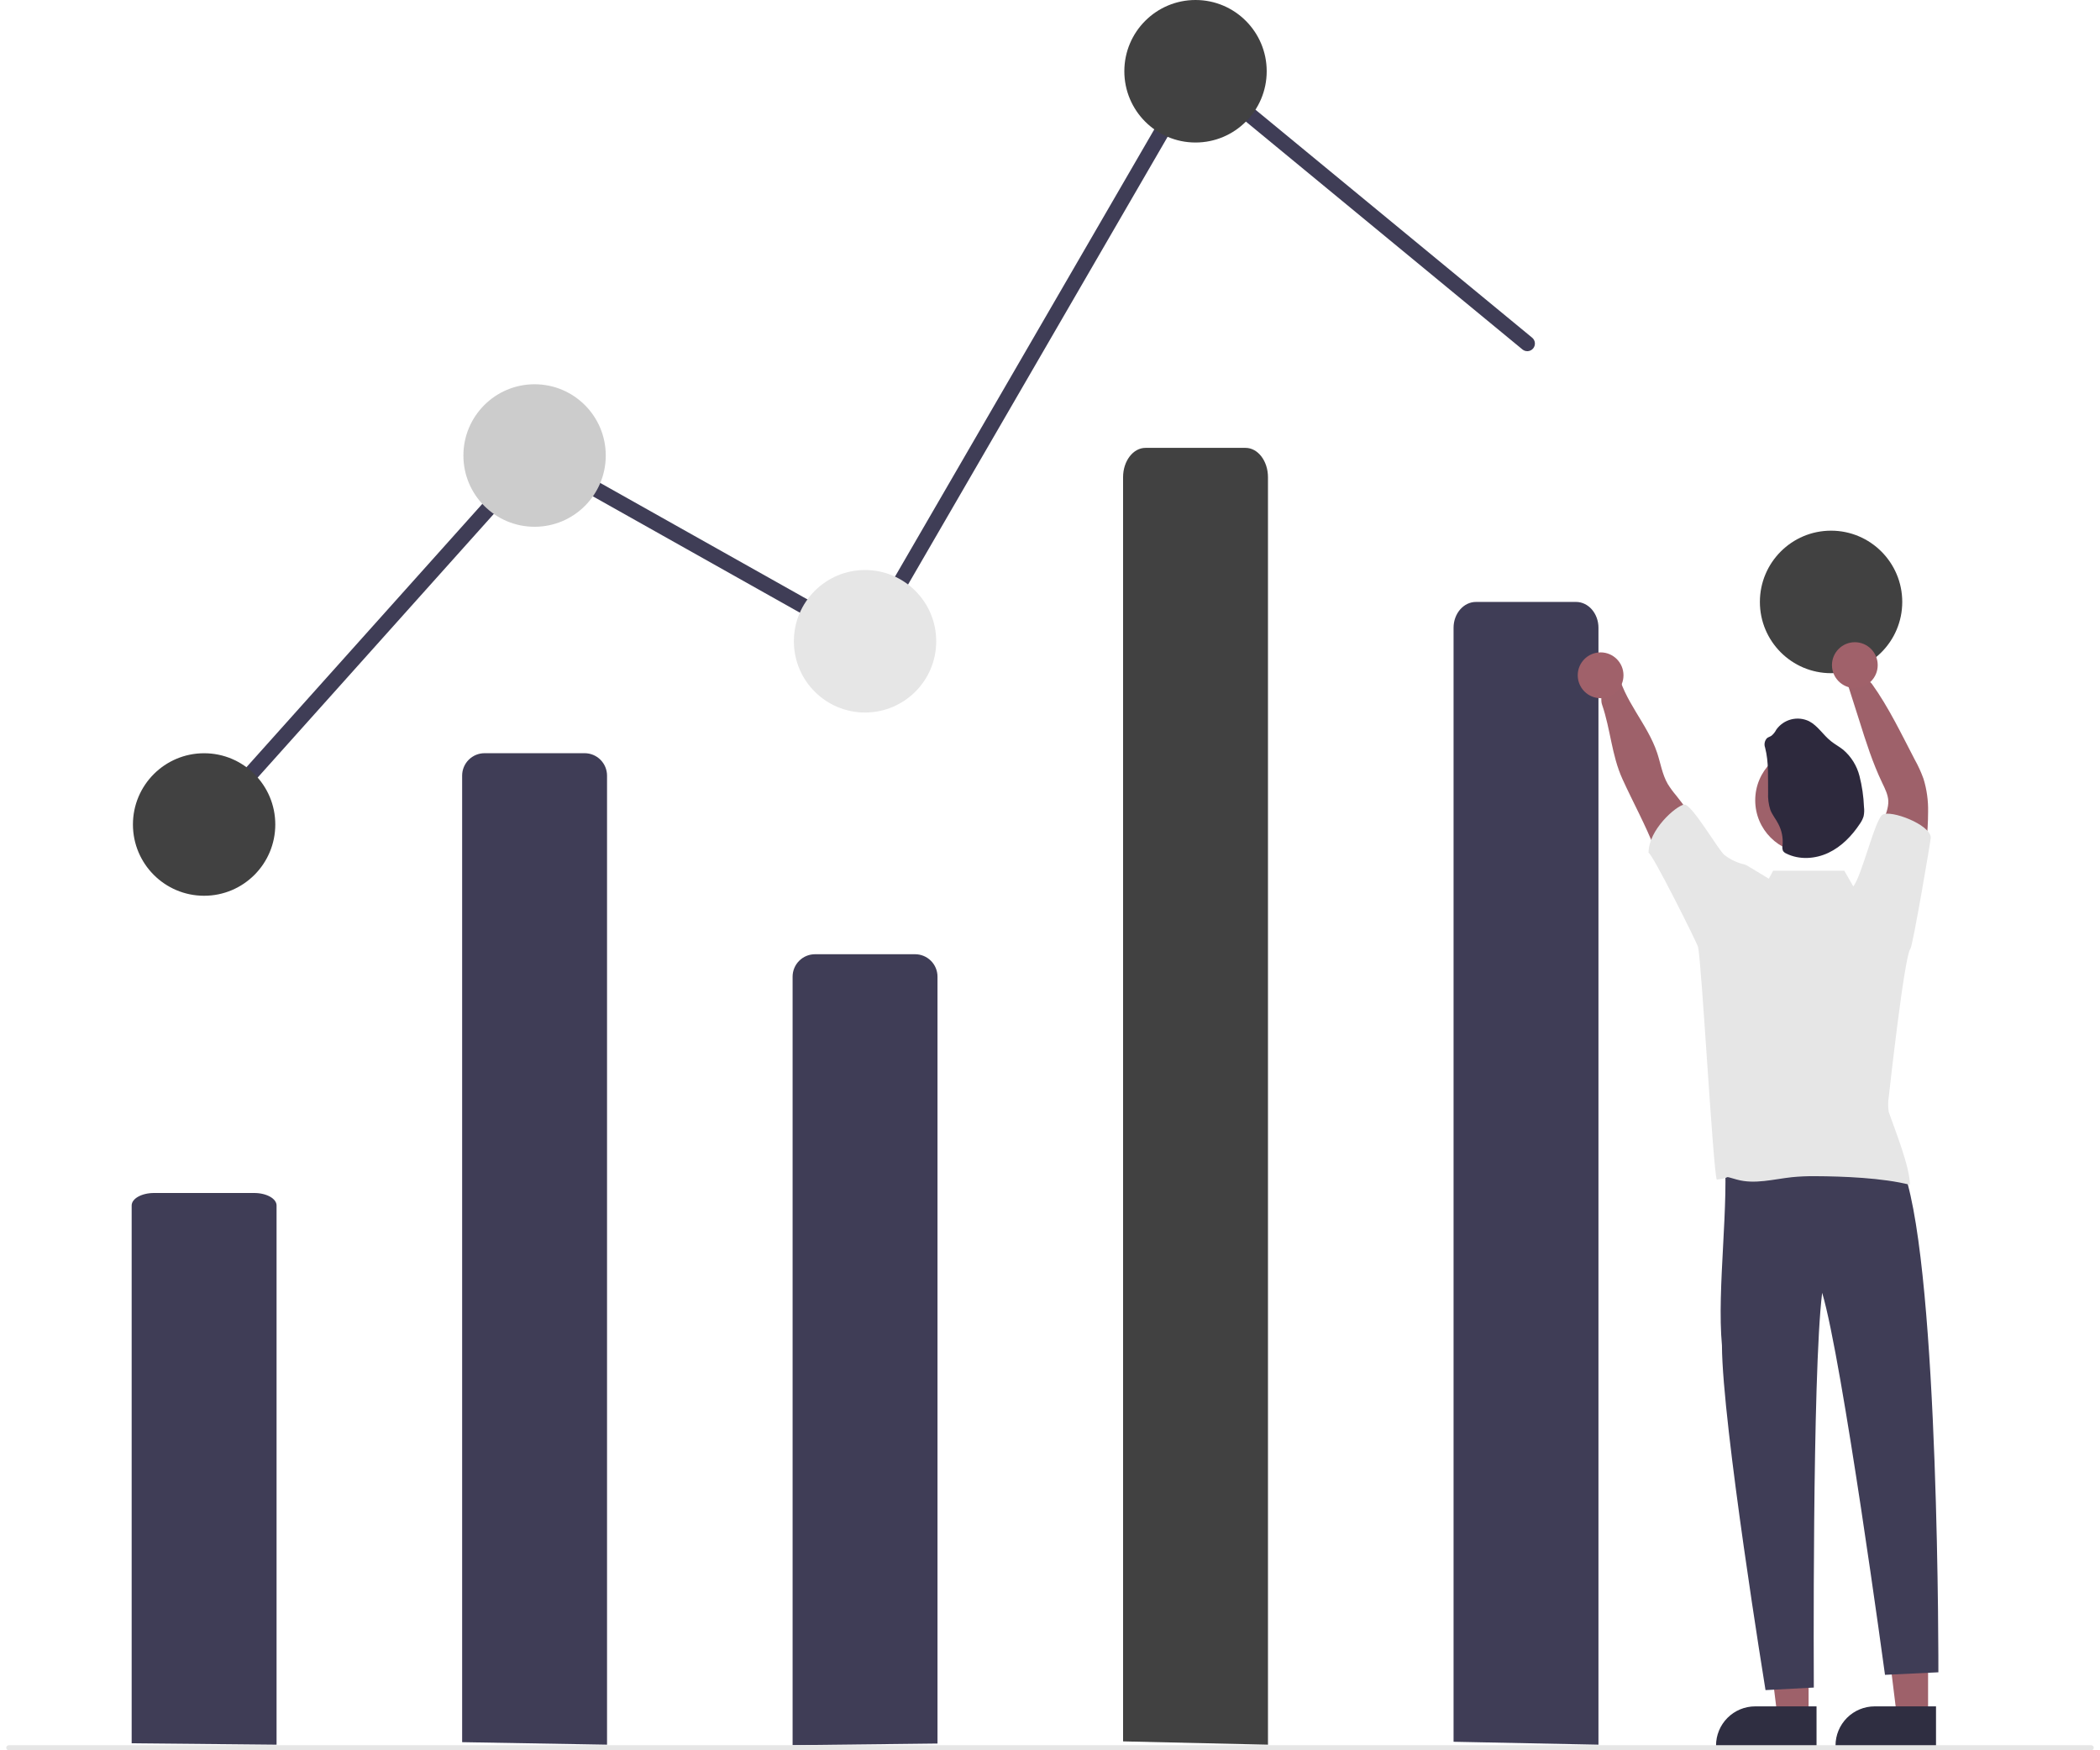 <svg width="168" height="140" viewBox="0 0 168 140" fill="none" xmlns="http://www.w3.org/2000/svg">
<g clip-path="url(#clip0_221_76947)">
<path d="M154.246 137.303L151.752 137.303L150.566 127.678H154.246L154.246 137.303Z" fill="#9E616A"/>
<path d="M154.881 139.722L146.842 139.722V139.62C146.842 138.79 147.172 137.993 147.758 137.406C148.345 136.818 149.141 136.488 149.971 136.488L154.881 136.488L154.881 139.722Z" fill="#2F2E41"/>
<path d="M144.687 137.303L142.194 137.303L141.008 127.678H144.688L144.687 137.303Z" fill="#9E616A"/>
<path d="M145.323 139.722L137.283 139.722V139.62C137.283 138.79 137.613 137.993 138.2 137.406C138.787 136.818 139.582 136.488 140.412 136.488L145.323 136.488L145.323 139.722Z" fill="#2F2E41"/>
<path d="M36.971 139.351V62.041C36.971 61.565 37.16 61.109 37.496 60.772C37.833 60.435 38.289 60.246 38.764 60.246H46.769C47.245 60.246 47.701 60.435 48.037 60.772C48.374 61.109 48.563 61.565 48.563 62.041V139.552L36.971 139.351Z" fill="#3F3D56"/>
<path d="M63.408 139.593V78.121C63.408 77.645 63.597 77.189 63.934 76.852C64.27 76.515 64.726 76.326 65.202 76.326H73.207C73.682 76.326 74.138 76.515 74.475 76.852C74.811 77.189 75 77.645 75 78.121V139.46L63.408 139.593Z" fill="#3F3D56"/>
<path d="M16.43 66.561C16.312 66.561 16.197 66.526 16.098 66.462C15.999 66.398 15.921 66.306 15.873 66.199C15.825 66.091 15.809 65.972 15.828 65.855C15.846 65.739 15.898 65.63 15.976 65.542L42.741 35.663L69.081 50.467L95.577 4.771L122.57 27.008C122.632 27.059 122.683 27.122 122.721 27.192C122.759 27.263 122.782 27.341 122.79 27.421C122.798 27.5 122.79 27.581 122.766 27.658C122.743 27.735 122.705 27.806 122.654 27.868C122.603 27.93 122.54 27.981 122.469 28.019C122.399 28.056 122.321 28.08 122.241 28.088C122.162 28.095 122.081 28.087 122.004 28.064C121.928 28.04 121.856 28.002 121.795 27.951L95.911 6.628L69.532 52.122L42.996 37.208L16.885 66.358C16.828 66.421 16.758 66.473 16.679 66.508C16.601 66.543 16.516 66.561 16.43 66.561Z" fill="#3F3D56"/>
<path d="M16.329 71.649C19.474 71.649 22.023 69.097 22.023 65.949C22.023 62.802 19.474 60.25 16.329 60.25C13.184 60.25 10.635 62.802 10.635 65.949C10.635 69.097 13.184 71.649 16.329 71.649Z" fill="#414141"/>
<path d="M42.767 42.135C45.911 42.135 48.461 39.583 48.461 36.436C48.461 33.288 45.911 30.736 42.767 30.736C39.622 30.736 37.072 33.288 37.072 36.436C37.072 39.583 39.622 42.135 42.767 42.135Z" fill="#CCCCCC"/>
<path d="M69.204 56.992C72.349 56.992 74.898 54.441 74.898 51.293C74.898 48.145 72.349 45.594 69.204 45.594C66.059 45.594 63.51 48.145 63.51 51.293C63.51 54.441 66.059 56.992 69.204 56.992Z" fill="#E6E6E6"/>
<path d="M95.642 11.399C98.787 11.399 101.336 8.847 101.336 5.699C101.336 2.552 98.787 0 95.642 0C92.497 0 89.947 2.552 89.947 5.699C89.947 8.847 92.497 11.399 95.642 11.399Z" fill="#414141"/>
<path d="M146.485 53.846C149.63 53.846 152.18 51.294 152.18 48.147C152.18 44.999 149.63 42.447 146.485 42.447C143.34 42.447 140.791 44.999 140.791 48.147C140.791 51.294 143.34 53.846 146.485 53.846Z" fill="#414141"/>
<path d="M144.472 92.543C146.603 92.8 152.053 90.854 152.349 93.815C155.154 102.08 155.07 133.762 155.07 133.762L150.8 133.966C150.8 133.966 147.387 108.792 145.773 103.407C144.964 109.952 145.105 134.983 145.105 134.983L141.241 135.187C141.241 135.187 137.775 113.872 137.756 107.616C137.334 103.033 138.367 96.243 137.925 91.812C140.039 92.483 142.263 92.731 144.472 92.543Z" fill="#3F3D56"/>
<path d="M116.285 139.319V50.216C116.285 49.073 117.088 48.147 118.079 48.147H126.083C127.074 48.147 127.877 49.073 127.877 50.216V139.552L116.285 139.319Z" fill="#3F3D56"/>
<path d="M137.221 68.566C136.366 66.817 135.322 65.167 134.107 63.646C133.853 63.349 133.622 63.034 133.416 62.702C132.979 61.943 132.848 61.051 132.572 60.221C131.799 57.892 129.871 56.022 129.401 53.614C129.23 52.738 127.787 55.282 128.167 56.368C128.844 58.332 128.931 60.412 129.794 62.309C130.656 64.206 131.669 66.026 132.413 67.966C132.836 69.067 133.174 70.205 133.794 71.222C134.414 72.24 135.382 73.093 136.552 73.246C136.544 72.508 136.656 71.774 136.883 71.072C137.137 70.27 137.589 69.325 137.221 68.566Z" fill="#9E616A"/>
<path d="M150.015 69.885C149.963 68.446 150.188 67.01 150.676 65.656C150.863 65.137 151.083 64.61 151.065 64.058C151.038 63.545 150.794 63.075 150.573 62.611C149.808 61.013 149.271 59.319 148.742 57.63L147.725 54.444C147.394 54.201 149.33 54.117 149.743 54.689C151.093 56.565 152.116 58.721 153.186 60.771C153.459 61.259 153.691 61.769 153.881 62.295C154.143 63.148 154.266 64.037 154.248 64.929C154.248 66.596 154.028 68.257 153.8 69.91C153.656 70.946 153.467 72.074 152.684 72.76C151.87 71.717 151.053 70.7 150.015 69.885Z" fill="#9E616A"/>
<path d="M144.638 68.236C146.968 68.236 148.858 66.345 148.858 64.013C148.858 61.68 146.968 59.789 144.638 59.789C142.307 59.789 140.418 61.68 140.418 64.013C140.418 66.345 142.307 68.236 144.638 68.236Z" fill="#9E616A"/>
<path d="M141.208 59.798C141.16 59.67 141.15 59.531 141.177 59.397C141.204 59.263 141.268 59.139 141.362 59.04C141.467 58.957 141.607 58.926 141.72 58.847C141.881 58.712 142.012 58.545 142.107 58.357C142.395 57.954 142.817 57.665 143.297 57.543C143.778 57.421 144.286 57.473 144.732 57.691C145.429 58.056 145.85 58.787 146.471 59.28C146.786 59.535 147.151 59.724 147.467 59.98C148.102 60.528 148.553 61.258 148.76 62.072C148.965 62.88 149.086 63.707 149.118 64.54C149.151 64.79 149.141 65.043 149.089 65.29C149.025 65.497 148.929 65.692 148.805 65.87C148.168 66.837 147.328 67.715 146.275 68.213C145.222 68.712 143.941 68.793 142.903 68.272C142.798 68.229 142.708 68.157 142.644 68.065C142.585 67.923 142.571 67.767 142.603 67.618C142.66 67.027 142.543 66.433 142.267 65.907C142.074 65.52 141.784 65.188 141.63 64.787C141.486 64.34 141.424 63.869 141.448 63.399C141.43 62.182 141.512 60.97 141.208 59.798Z" fill="#2D293D"/>
<path d="M10.533 139.441V96.423C10.533 95.871 11.336 95.424 12.327 95.424H20.331C21.322 95.424 22.125 95.872 22.125 96.423V139.553L10.533 139.441Z" fill="#3F3D56"/>
<path d="M167.297 140.001H0.703C0.649 140.001 0.598 139.979 0.56 139.941C0.521 139.903 0.5 139.851 0.5 139.797C0.5 139.743 0.521 139.692 0.56 139.653C0.598 139.615 0.649 139.594 0.703 139.594H167.297C167.351 139.594 167.402 139.615 167.44 139.653C167.479 139.692 167.5 139.743 167.5 139.797C167.5 139.851 167.479 139.903 167.44 139.941C167.402 139.979 167.351 140.001 167.297 140.001H167.297Z" fill="#E6E6E6"/>
<path d="M89.846 139.288V38.172C89.846 36.876 90.649 35.824 91.639 35.824H99.644C100.635 35.824 101.438 36.876 101.438 38.172V139.552L89.846 139.288Z" fill="#414141"/>
<path d="M128.049 55.846C129.06 55.846 129.879 55.025 129.879 54.014C129.879 53.002 129.06 52.182 128.049 52.182C127.038 52.182 126.219 53.002 126.219 54.014C126.219 55.025 127.038 55.846 128.049 55.846Z" fill="#A0616A"/>
<path d="M148.387 55.033C149.398 55.033 150.217 54.213 150.217 53.201C150.217 52.189 149.398 51.369 148.387 51.369C147.376 51.369 146.557 52.189 146.557 53.201C146.557 54.213 147.376 55.033 148.387 55.033Z" fill="#A0616A"/>
<path d="M152.835 75.878C153.013 75.714 154.469 67.192 154.461 67C154.438 65.95 151.237 64.75 150.597 65.168C149.992 65.561 148.94 70.078 148.263 70.901L147.546 69.646H141.852L141.507 70.287C140.76 69.837 140.088 69.421 139.848 69.284C139.765 69.228 139.676 69.184 139.581 69.153C138.989 69.02 138.434 68.759 137.954 68.387C137.487 68.027 135.316 64.254 134.734 64.353C134.077 64.463 131.862 66.381 131.887 68.221C132.166 68.215 135.794 75.477 135.845 75.748C136.124 76.891 137.044 93.574 137.341 94.352C138.709 94.219 137.629 93.983 138.953 94.352C140.378 94.749 141.883 94.319 143.354 94.16C143.966 94.1 144.581 94.073 145.196 94.079C147.433 94.089 150.626 94.213 152.792 94.769C152.804 93.348 151.558 90.275 151.096 88.933C151.035 88.532 151.038 88.124 151.102 87.724C151.161 87.234 152.352 76.42 152.835 75.878Z" fill="#E6E6E6"/>
</g>
<defs>
<clipPath id="clip0_221_76947">
<rect width="167" height="140" fill="white" transform="translate(0.5)"/>
</clipPath>
</defs>
</svg>
